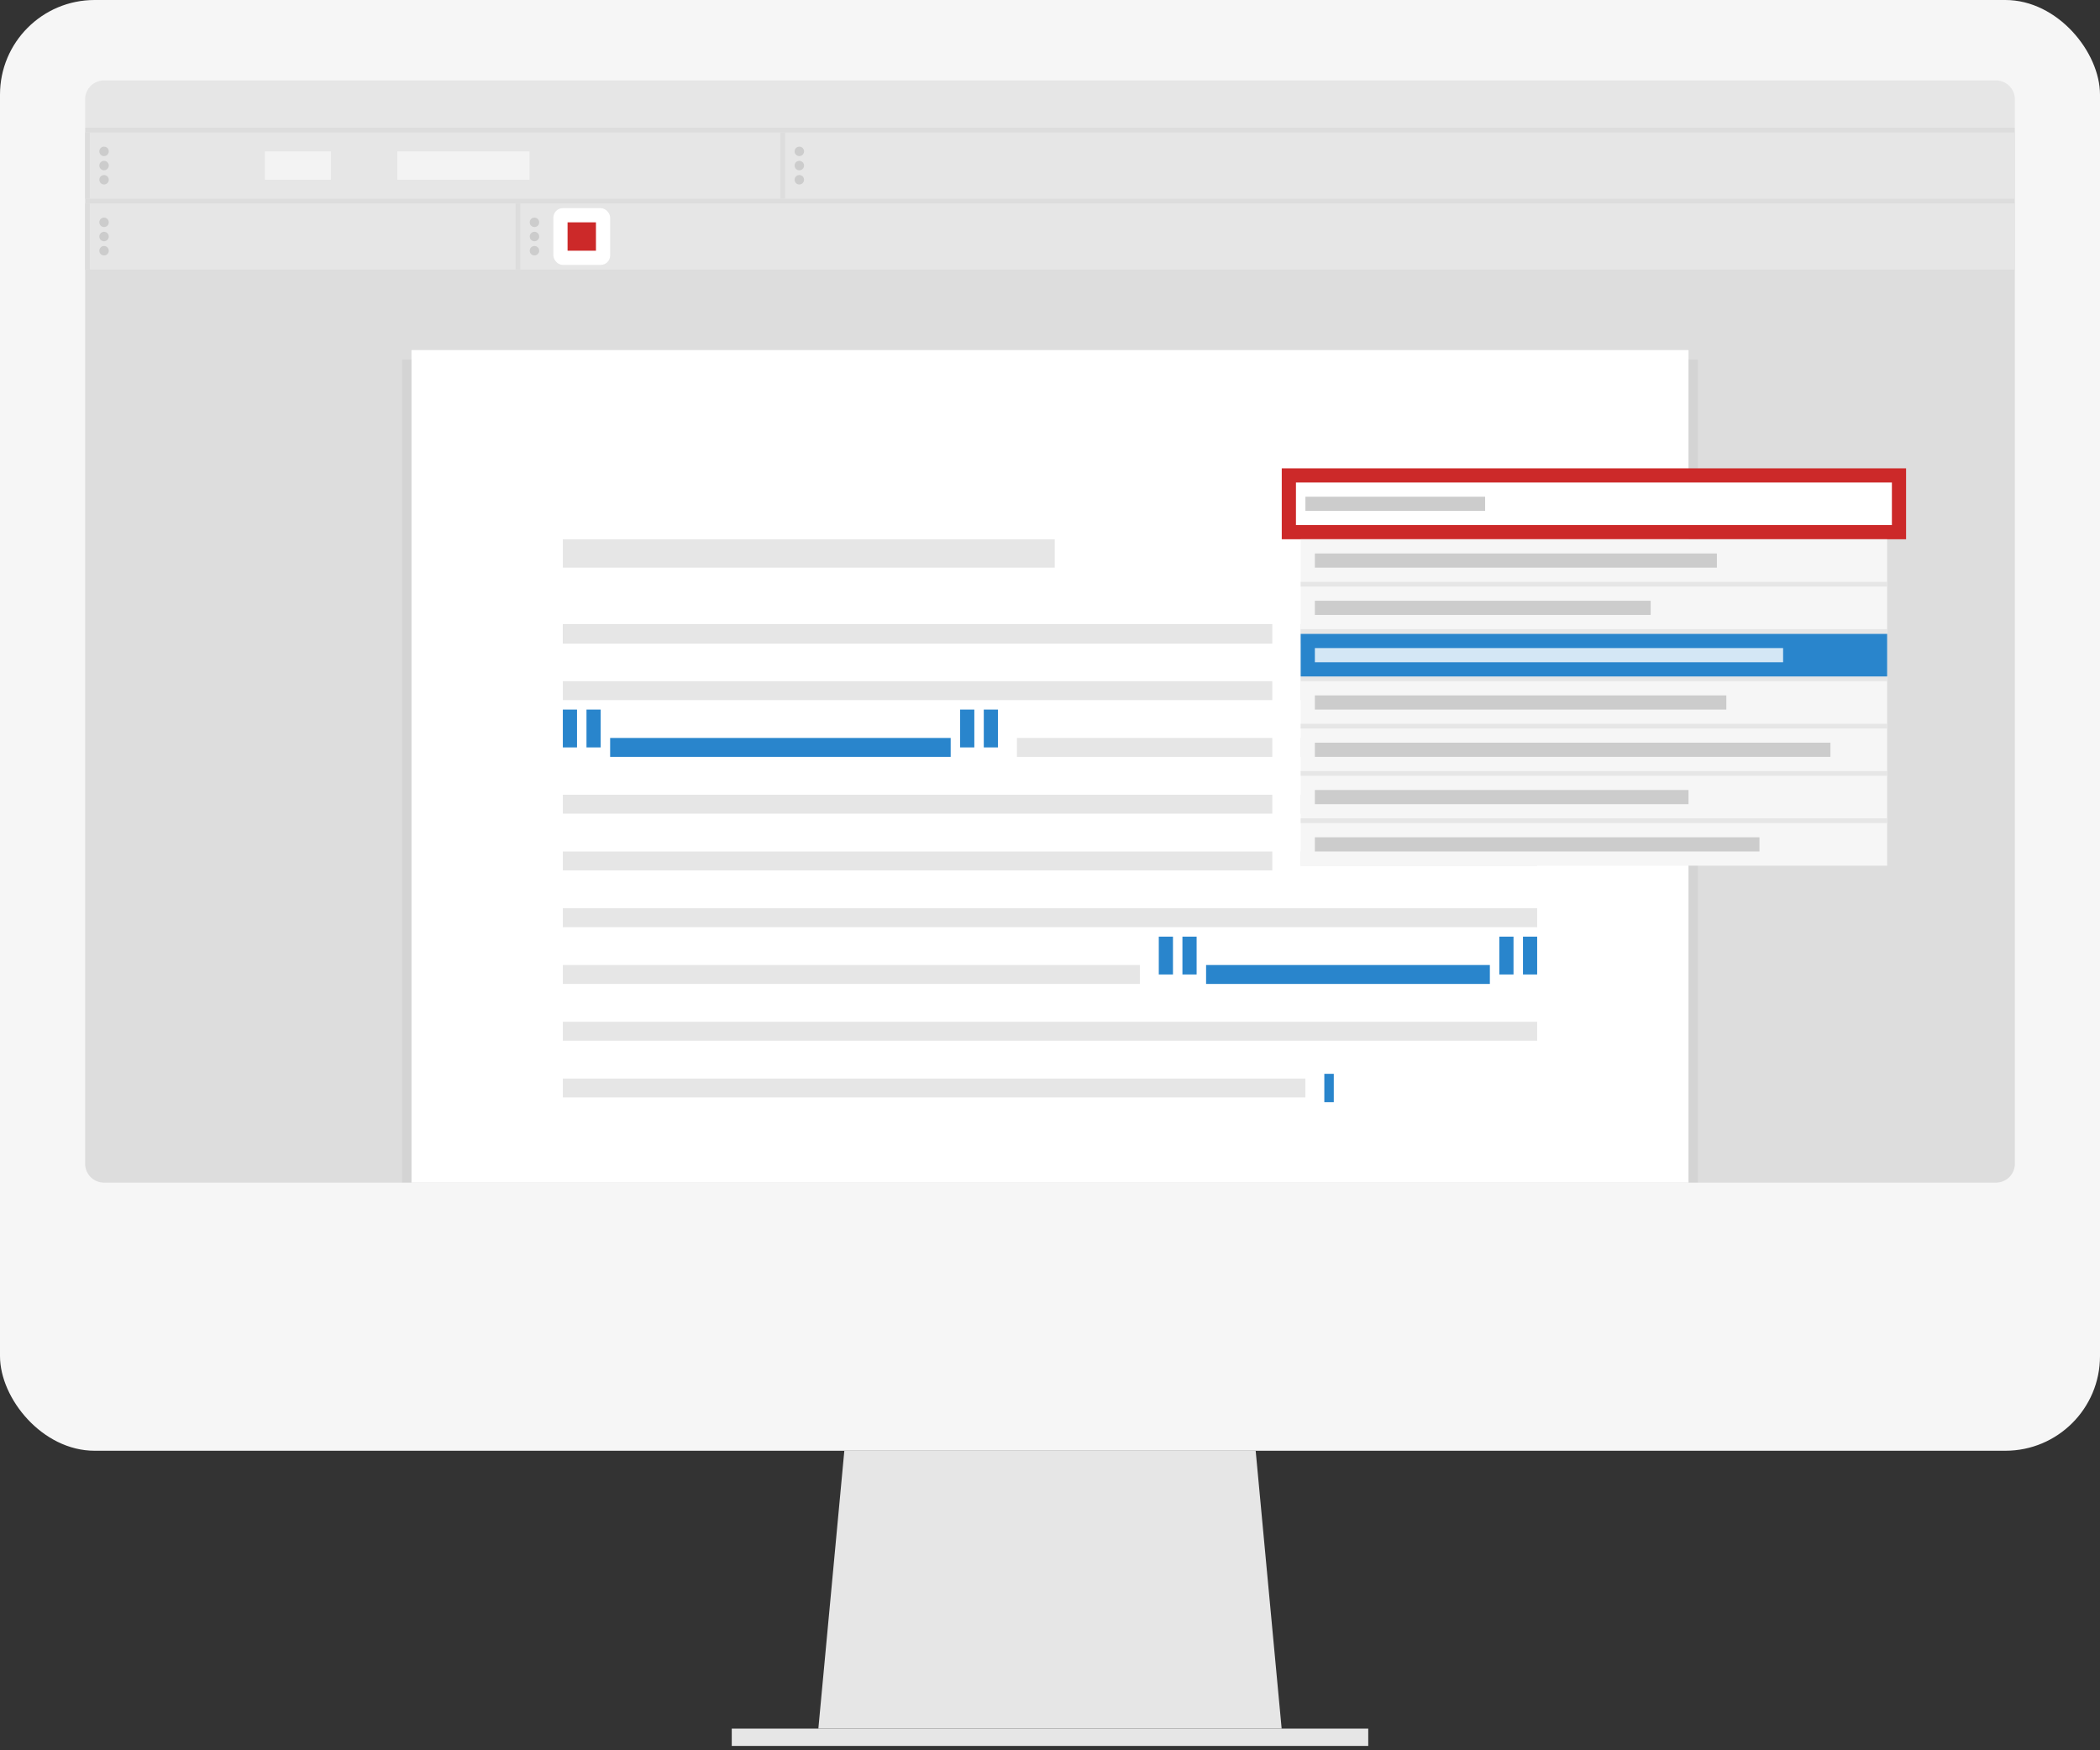 <svg xmlns="http://www.w3.org/2000/svg" width="444" height="370" viewBox="0 0 444 370">
  <rect x="0" y="0" width="444" height="370" fill="#333333" stroke="none"/>
  <title>Cite</title>
  <g style="isolation: isolate">
    <g>
      <rect width="444" height="306.68" rx="20" ry="20" fill="#f6f6f6"/>
      <polygon points="270.977 365.418 173.023 365.418 178.515 306.68 265.485 306.68 270.977 365.418" fill="#e6e6e6"/>
      <rect x="154.713" y="365.418" width="134.573" height="3.662" fill="#e6e6e6"/>
      <path d="M422,250H22a4,4,0,0,1-4-4V27H426V246A4,4,0,0,1,422,250Z" fill="#ddd"/>
      <path d="M22,17H422a4,4,0,0,1,4,4v6a0,0,0,0,1,0,0H18a0,0,0,0,1,0,0V21A4,4,0,0,1,22,17Z" fill="#e6e6e6"/>
      <g>
        <circle cx="25" cy="22" r="2" fill="#e6e6e6" style="mix-blend-mode: multiply"/>
        <circle cx="32" cy="22" r="2" fill="#e6e6e6" style="mix-blend-mode: multiply"/>
        <circle cx="39" cy="22" r="2" fill="#e6e6e6" style="mix-blend-mode: multiply"/>
      </g>
      <rect x="18" y="43" width="408" height="14" fill="#e6e6e6"/>
      <rect x="117" y="44" width="12" height="12" rx="2" ry="2" fill="#fff"/>
      <rect x="131" y="44" width="12" height="12" rx="3" ry="3" fill="none" opacity="0.25"/>
      <rect x="145" y="44" width="12" height="12" rx="3" ry="3" fill="none" opacity="0.25"/>
      <rect x="159" y="44" width="12" height="12" rx="3" ry="3" fill="none" opacity="0.25"/>
      <rect x="173" y="44" width="12" height="12" rx="3" ry="3" fill="none" opacity="0.25"/>
      <rect x="187" y="44" width="12" height="12" rx="3" ry="3" fill="none" opacity="0.25"/>
      <g>
        <g>
          <circle cx="22" cy="47" r="1" fill="#ccc"/>
          <circle cx="22" cy="50" r="1" fill="#ccc"/>
          <circle cx="22" cy="53" r="1" fill="#ccc"/>
        </g>
        <rect x="18" y="43" width="1" height="14" fill="#ddd"/>
      </g>
      <g>
        <g>
          <circle cx="113" cy="47" r="1" fill="#ccc"/>
          <circle cx="113" cy="50" r="1" fill="#ccc"/>
          <circle cx="113" cy="53" r="1" fill="#ccc"/>
        </g>
        <rect x="109" y="43" width="1" height="14" fill="#ddd"/>
      </g>
      <rect x="25" y="44" width="12" height="12" rx="3" ry="3" fill="none" opacity="0.25"/>
      <rect x="28" y="47" width="6" height="6" fill="#e6e6e6" style="mix-blend-mode: multiply"/>
      <rect x="39" y="44" width="12" height="12" rx="3" ry="3" fill="none" opacity="0.25"/>
      <rect x="42" y="47" width="6" height="6" fill="#e6e6e6" style="mix-blend-mode: multiply"/>
      <rect x="53" y="44" width="12" height="12" rx="3" ry="3" fill="none" opacity="0.25"/>
      <rect x="56" y="47" width="6" height="6" fill="#e6e6e6" style="mix-blend-mode: multiply"/>
      <rect x="67" y="44" width="12" height="12" rx="3" ry="3" fill="none" opacity="0.25"/>
      <rect x="70" y="47" width="6" height="6" fill="#e6e6e6" style="mix-blend-mode: multiply"/>
      <rect x="81" y="44" width="12" height="12" rx="3" ry="3" fill="none" opacity="0.25"/>
      <rect x="84" y="47" width="6" height="6" fill="#e6e6e6" style="mix-blend-mode: multiply"/>
      <rect x="95" y="44" width="12" height="12" rx="3" ry="3" fill="none" opacity="0.25"/>
      <rect x="98" y="47" width="6" height="6" fill="#e6e6e6" style="mix-blend-mode: multiply"/>
      <rect x="120" y="47" width="6" height="6" fill="#cc2929" style="mix-blend-mode: multiply"/>
      <rect x="134" y="47" width="6" height="6" fill="#e6e6e6" style="mix-blend-mode: multiply"/>
      <rect x="148" y="47" width="6" height="6" fill="#e6e6e6" style="mix-blend-mode: multiply"/>
      <rect x="162" y="47" width="6" height="6" fill="#e6e6e6" style="mix-blend-mode: multiply"/>
      <rect x="176" y="47" width="6" height="6" fill="#e6e6e6" style="mix-blend-mode: multiply"/>
      <rect x="190" y="47" width="6" height="6" fill="#e6e6e6" style="mix-blend-mode: multiply"/>
      <rect x="18" y="28" width="408" height="14" fill="#e6e6e6"/>
      <rect x="25" y="29" width="12" height="12" rx="3" ry="3" fill="none" opacity="0.25"/>
      <rect x="39" y="29" width="12" height="12" rx="3" ry="3" fill="none" opacity="0.25"/>
      <rect x="53" y="29" width="12" height="12" rx="3" ry="3" fill="none" opacity="0.25"/>
      <rect x="67" y="29" width="12" height="12" rx="3" ry="3" fill="none" opacity="0.25"/>
      <rect x="81" y="29" width="12" height="12" rx="3" ry="3" fill="none" opacity="0.25"/>
      <rect x="95" y="29" width="12" height="12" rx="3" ry="3" fill="none" opacity="0.25"/>
      <rect x="109" y="29" width="12" height="12" rx="3" ry="3" fill="none" opacity="0.25"/>
      <rect x="123" y="29" width="12" height="12" rx="3" ry="3" fill="none" opacity="0.25"/>
      <rect x="137" y="29" width="12" height="12" rx="3" ry="3" fill="none" opacity="0.25"/>
      <rect x="151" y="29" width="12" height="12" rx="3" ry="3" fill="none" opacity="0.25"/>
      <g>
        <g>
          <circle cx="169" cy="32" r="1" fill="#ccc"/>
          <circle cx="169" cy="35" r="1" fill="#ccc"/>
          <circle cx="169" cy="38" r="1" fill="#ccc"/>
        </g>
        <rect x="165" y="28" width="1" height="14" fill="#ddd"/>
      </g>
      <g>
        <g>
          <circle cx="22" cy="32" r="1" fill="#ccc"/>
          <circle cx="22" cy="35" r="1" fill="#ccc"/>
          <circle cx="22" cy="38" r="1" fill="#ccc"/>
        </g>
        <rect x="18" y="28" width="1" height="14" fill="#ddd"/>
      </g>
      <rect x="172" y="29" width="12" height="12" rx="3" ry="3" fill="none" opacity="0.25"/>
      <rect x="175" y="32" width="6" height="6" fill="#e6e6e6" style="mix-blend-mode: multiply"/>
      <rect x="186" y="29" width="12" height="12" rx="3" ry="3" fill="none" opacity="0.25"/>
      <rect x="189" y="32" width="6" height="6" fill="#e6e6e6" style="mix-blend-mode: multiply"/>
      <rect x="200" y="29" width="12" height="12" rx="3" ry="3" fill="none" opacity="0.25"/>
      <rect x="203" y="32" width="6" height="6" fill="#e6e6e6" style="mix-blend-mode: multiply"/>
      <rect x="214" y="29" width="12" height="12" rx="3" ry="3" fill="none" opacity="0.25"/>
      <rect x="217" y="32" width="6" height="6" fill="#e6e6e6" style="mix-blend-mode: multiply"/>
      <rect x="228" y="29" width="12" height="12" rx="3" ry="3" fill="none" opacity="0.25"/>
      <rect x="231" y="32" width="6" height="6" fill="#e6e6e6" style="mix-blend-mode: multiply"/>
      <rect x="242" y="29" width="12" height="12" rx="3" ry="3" fill="none" opacity="0.25"/>
      <rect x="245" y="32" width="6" height="6" fill="#e6e6e6" style="mix-blend-mode: multiply"/>
      <rect x="256" y="29" width="12" height="12" rx="3" ry="3" fill="none" opacity="0.25"/>
      <rect x="259" y="32" width="6" height="6" fill="#e6e6e6" style="mix-blend-mode: multiply"/>
      <rect x="270" y="29" width="12" height="12" rx="3" ry="3" fill="none" opacity="0.25"/>
      <rect x="273" y="32" width="6" height="6" fill="#e6e6e6" style="mix-blend-mode: multiply"/>
      <rect x="284" y="29" width="12" height="12" rx="3" ry="3" fill="none" opacity="0.25"/>
      <rect x="287" y="32" width="6" height="6" fill="#e6e6e6" style="mix-blend-mode: multiply"/>
      <rect x="298" y="29" width="12" height="12" rx="3" ry="3" fill="none" opacity="0.25"/>
      <rect x="301" y="32" width="6" height="6" fill="#e6e6e6" style="mix-blend-mode: multiply"/>
      <rect x="312" y="29" width="12" height="12" rx="3" ry="3" fill="none" opacity="0.25"/>
      <rect x="315" y="32" width="6" height="6" fill="#e6e6e6" style="mix-blend-mode: multiply"/>
      <rect x="326" y="29" width="12" height="12" rx="3" ry="3" fill="none" opacity="0.25"/>
      <rect x="329" y="32" width="6" height="6" fill="#e6e6e6" style="mix-blend-mode: multiply"/>
      <rect x="340" y="29" width="12" height="12" rx="3" ry="3" fill="none" opacity="0.25"/>
      <rect x="343" y="32" width="6" height="6" fill="#e6e6e6" style="mix-blend-mode: multiply"/>
      <rect x="354" y="29" width="12" height="12" rx="3" ry="3" fill="none" opacity="0.25"/>
      <rect x="357" y="32" width="6" height="6" fill="#e6e6e6" style="mix-blend-mode: multiply"/>
      <rect x="368" y="29" width="12" height="12" rx="3" ry="3" fill="none" opacity="0.25"/>
      <rect x="371" y="32" width="6" height="6" fill="#e6e6e6" style="mix-blend-mode: multiply"/>
      <rect x="382" y="29" width="12" height="12" rx="3" ry="3" fill="none" opacity="0.25"/>
      <rect x="385" y="32" width="6" height="6" fill="#e6e6e6" style="mix-blend-mode: multiply"/>
      <rect x="42" y="32" width="6" height="6" fill="#e6e6e6" style="mix-blend-mode: multiply"/>
      <rect x="28" y="32" width="6" height="6" fill="#e6e6e6" style="mix-blend-mode: multiply"/>
      <rect x="56" y="32" width="14" height="6" fill="#fff" opacity="0.5"/>
      <rect x="70" y="32" width="6" height="6" fill="#e6e6e6" style="mix-blend-mode: multiply"/>
      <rect x="84" y="32" width="28" height="6" fill="#fff" opacity="0.5"/>
      <rect x="112" y="32" width="6" height="6" fill="#e6e6e6" style="mix-blend-mode: multiply"/>
      <rect x="126" y="32" width="6" height="6" fill="#e6e6e6" style="mix-blend-mode: multiply"/>
      <rect x="140" y="32" width="6" height="6" fill="#e6e6e6" style="mix-blend-mode: multiply"/>
      <rect x="154" y="32" width="6" height="6" fill="#e6e6e6" style="mix-blend-mode: multiply"/>
      <g>
        <rect x="85" y="76" width="274" height="174" opacity="0.04"/>
        <rect x="87" y="74" width="270" height="176" fill="#fff"/>
        <rect x="119" y="114" width="104" height="6" fill="#e6e6e6"/>
        <rect x="119" y="132" width="206" height="4" fill="#ccc"/>
        <rect x="119" y="144" width="206" height="4" fill="#e6e6e6"/>
        <rect x="119" y="132" width="206" height="4" fill="#e6e6e6"/>
        <rect x="215" y="156" width="82" height="4" fill="#e6e6e6"/>
        <rect x="119" y="168" width="206" height="4" fill="#e6e6e6"/>
        <rect x="119" y="192" width="206" height="4" fill="#e6e6e6"/>
        <rect x="119" y="204" width="122" height="4" fill="#e6e6e6"/>
        <rect x="119" y="216" width="206" height="4" fill="#e6e6e6"/>
        <rect x="119" y="228" width="157" height="4" fill="#e6e6e6"/>
        <rect x="280" y="227" width="2" height="6" fill="#2985cc"/>
        <rect x="129" y="156" width="72" height="4" fill="#2985cc"/>
        <rect x="255" y="204" width="60" height="4" fill="#2985cc"/>
        <rect x="119" y="180" width="206" height="4" fill="#e6e6e6"/>
        <g>
          <path d="M334.6,99l6,15H313.428l22,69H275V114h-4V99h63.6m4.062-6H265v27h4v69h74.638l-2.494-7.823L321.638,120h27.82l-3.291-8.228-6-15L338.659,93Z" fill="#fff"/>
          <g>
            <rect x="272.5" y="100.5" width="129" height="12" fill="#fff"/>
            <path d="M400,102v9H274v-9H400m3-3H271v15H403V99Z" fill="#cc2929"/>
          </g>
          <rect x="275" y="114" width="124" height="69" fill="#f6f6f6"/>
          <rect x="275" y="133" width="124" height="1" fill="#e6e6e6"/>
          <rect x="275" y="123" width="124" height="1" fill="#e6e6e6"/>
          <rect x="275" y="143" width="124" height="1" fill="#e6e6e6"/>
          <rect x="275" y="153" width="124" height="1" fill="#e6e6e6"/>
          <rect x="275" y="163" width="124" height="1" fill="#e6e6e6"/>
          <rect x="275" y="173" width="124" height="1" fill="#e6e6e6"/>
          <rect x="276" y="105" width="38" height="3" fill="#ccc"/>
          <rect x="275" y="134" width="124" height="9" fill="#2985cc"/>
          <rect x="278" y="117" width="85" height="3" fill="#ccc"/>
          <rect x="278" y="127" width="71" height="3" fill="#ccc"/>
          <rect x="278" y="137" width="99" height="3" fill="#fff" opacity="0.8"/>
          <rect x="278" y="147" width="87" height="3" fill="#ccc"/>
          <rect x="278" y="157" width="109" height="3" fill="#ccc"/>
          <rect x="278" y="167" width="79" height="3" fill="#ccc"/>
          <rect x="278" y="177" width="94" height="3" fill="#ccc"/>
        </g>
        <rect x="119" y="150" width="3" height="8" fill="#2985cc"/>
        <rect x="124" y="150" width="3" height="8" fill="#2985cc"/>
        <rect x="203" y="150" width="3" height="8" fill="#2985cc"/>
        <rect x="208" y="150" width="3" height="8" fill="#2985cc"/>
        <rect x="245" y="198" width="3" height="8" fill="#2985cc"/>
        <rect x="250" y="198" width="3" height="8" fill="#2985cc"/>
        <rect x="317" y="198" width="3" height="8" fill="#2985cc"/>
        <rect x="322" y="198" width="3" height="8" fill="#2985cc"/>
      </g>
    </g>
  </g>
</svg>
